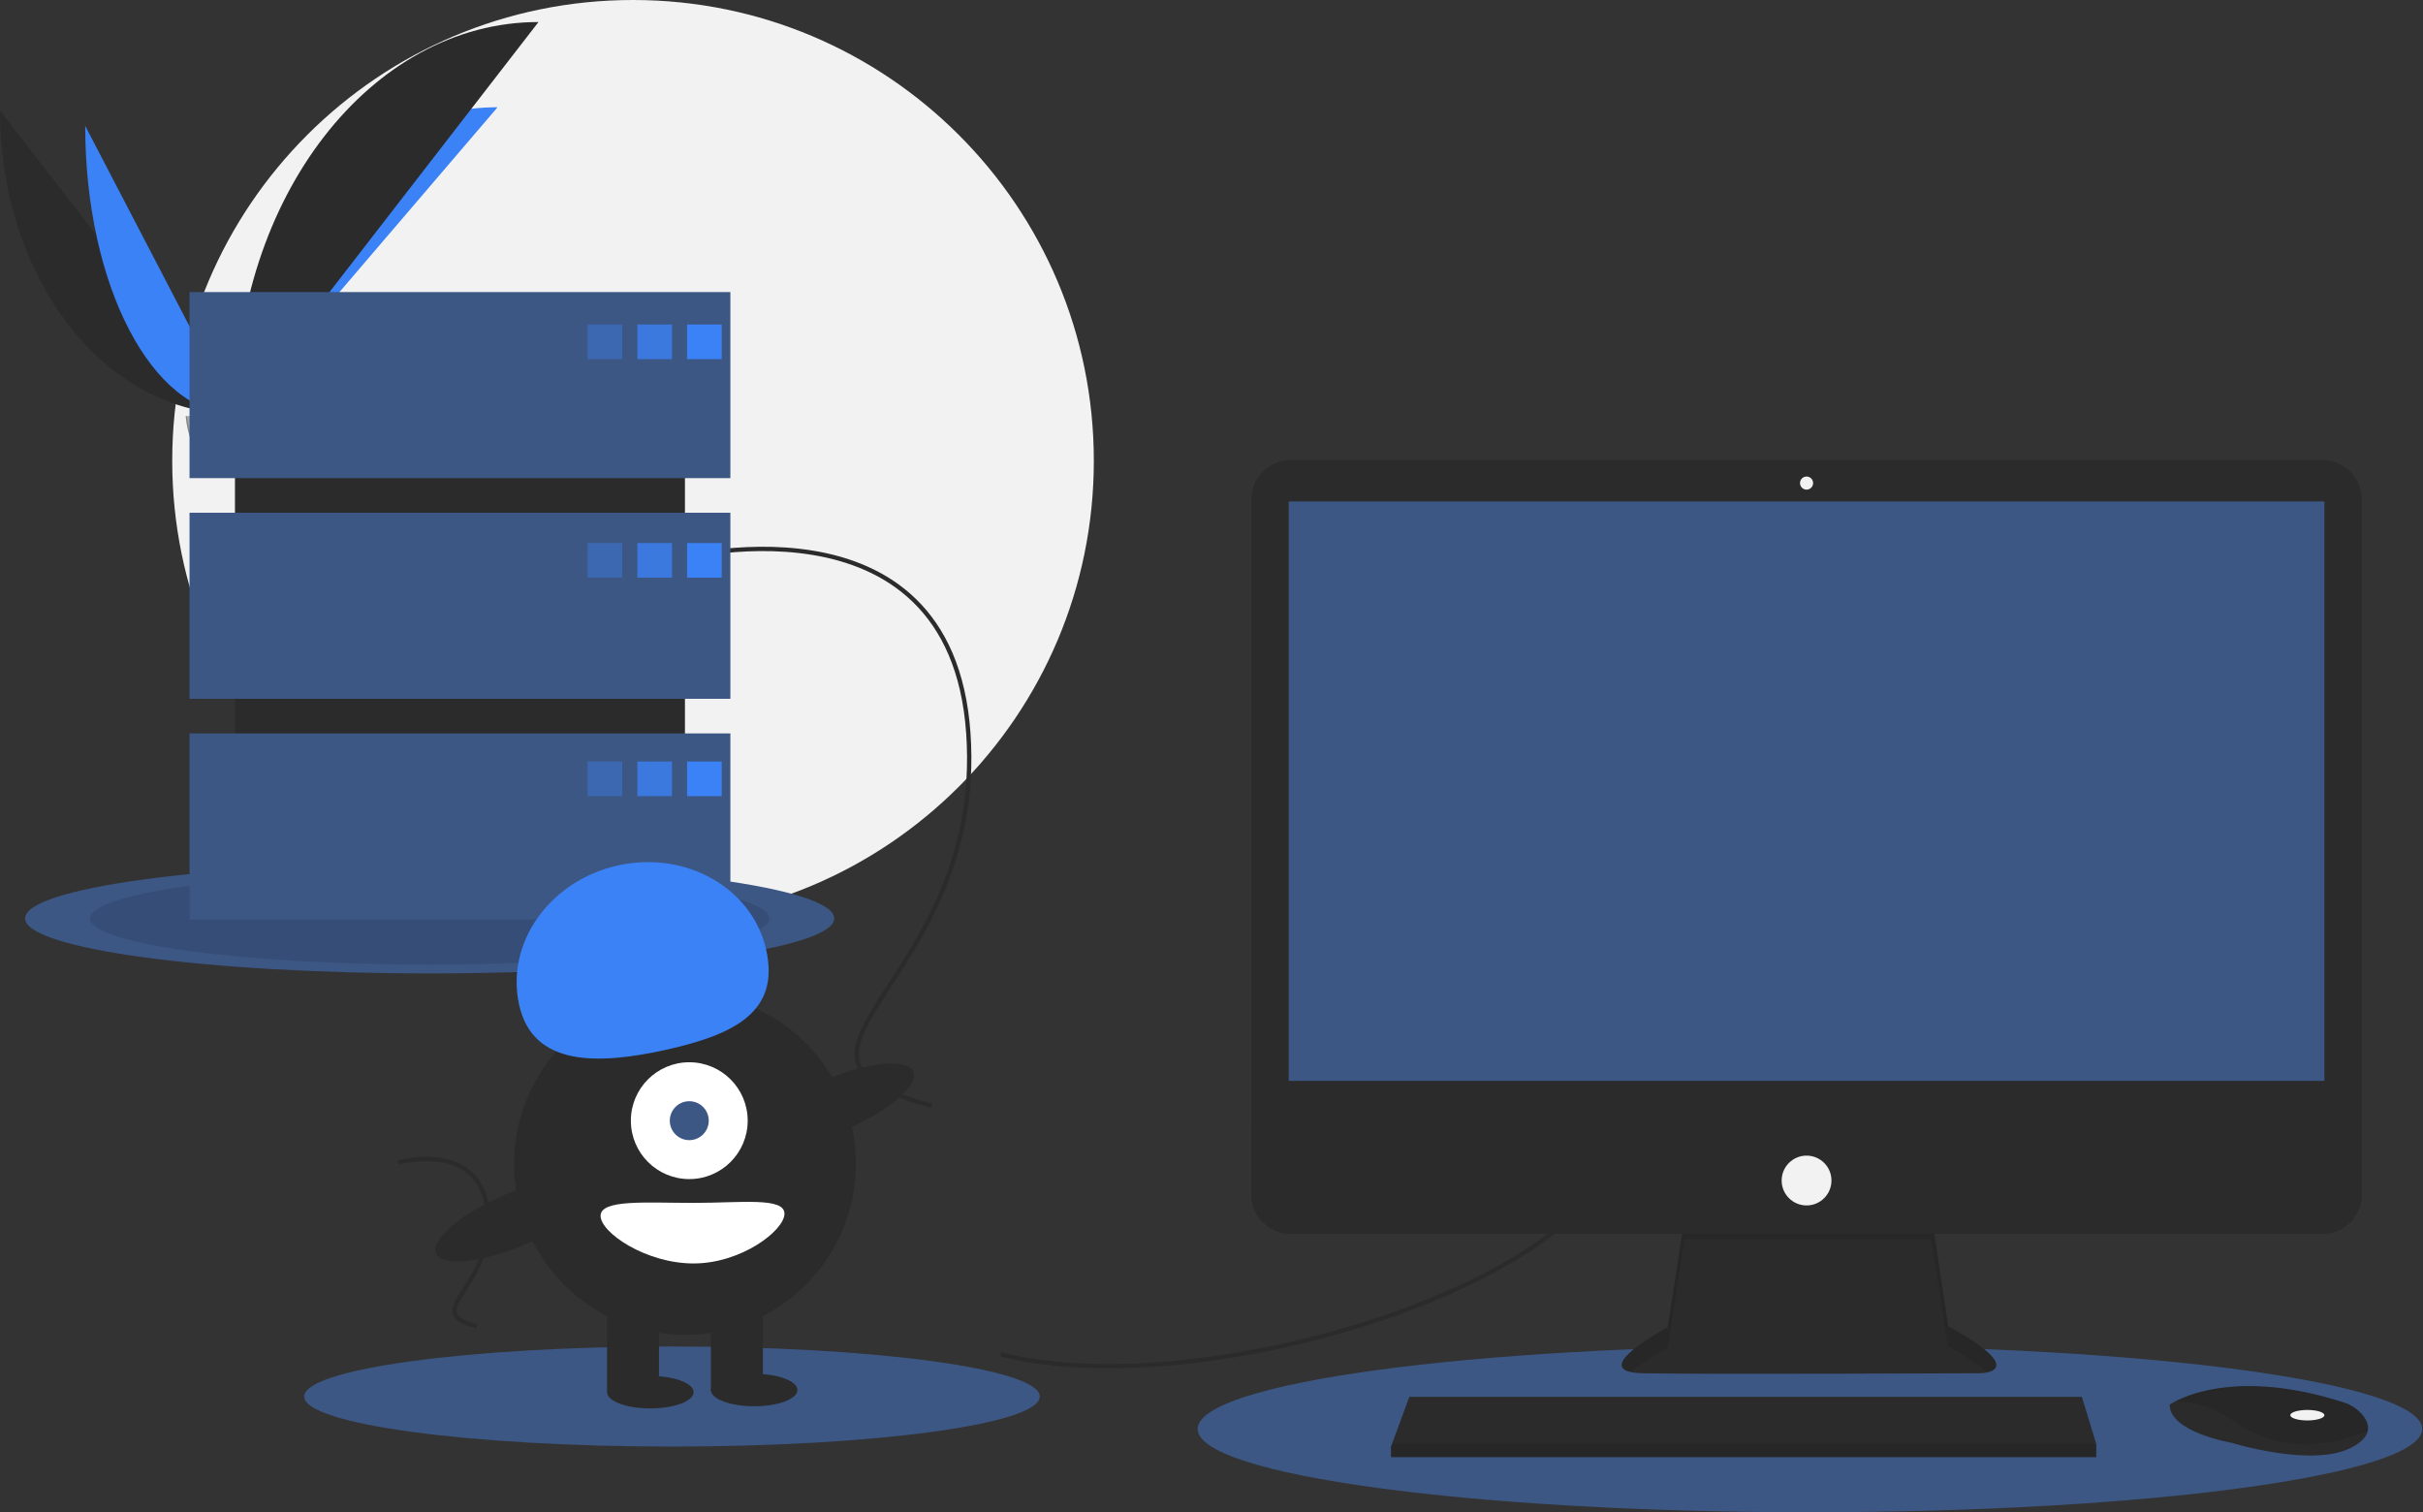 <svg width="1120" height="699" viewBox="0 0 1120 699" fill="none" xmlns="http://www.w3.org/2000/svg">
<rect x="0" y="0" width="1120" height="699" fill="#333333" stroke="none"/>
<g clip-path="url(#clip0_252_2)">
<path d="M292.609 426C410.246 426 505.609 330.637 505.609 213C505.609 95.363 410.246 0 292.609 0C174.972 0 79.609 95.363 79.609 213C79.609 330.637 174.972 426 292.609 426Z" fill="#F2F2F2"/>
<path d="M0 51.142C0 128.64 48.618 191.351 108.701 191.351Z" fill="#2B2B2B"/>
<path d="M108.701 191.351C108.701 112.982 162.956 49.567 230.004 49.567Z" fill="#3B82F6"/>
<path d="M39.384 58.168C39.384 131.782 70.387 191.351 108.701 191.351Z" fill="#3B82F6"/>
<path d="M108.701 191.351C108.701 91.213 171.411 10.183 248.909 10.183Z" fill="#2B2B2B"/>
<path d="M85.833 192.339C85.833 192.339 101.249 191.864 105.894 188.556C110.54 185.248 129.607 181.298 130.76 186.603C131.912 191.909 153.927 212.991 136.523 213.132C119.118 213.272 96.083 210.421 91.446 207.596C86.809 204.772 85.833 192.339 85.833 192.339Z" fill="#A8A8A8"/>
<path opacity="0.2" d="M136.833 211.285C119.429 211.425 96.394 208.574 91.757 205.749C88.226 203.598 86.819 195.88 86.348 192.319C86.022 192.333 85.833 192.339 85.833 192.339C85.833 192.339 86.809 204.772 91.446 207.596C96.083 210.421 119.118 213.272 136.523 213.132C141.546 213.091 143.282 211.304 143.186 208.656C142.489 210.256 140.572 211.255 136.833 211.285Z" fill="black"/>
<path d="M198.609 449.94C301.886 449.94 385.609 438.55 385.609 424.5C385.609 410.45 301.886 399.06 198.609 399.06C95.332 399.06 11.609 410.45 11.609 424.5C11.609 438.55 95.332 449.94 198.609 449.94Z" fill="#3C5784"/>
<path opacity="0.1" d="M198.609 445.859C285.318 445.859 355.609 436.296 355.609 424.5C355.609 412.704 285.318 403.141 198.609 403.141C111.9 403.141 41.609 412.704 41.609 424.5C41.609 436.296 111.9 445.859 198.609 445.859Z" fill="black"/>
<path d="M836.609 699C992.906 699 1119.61 681.763 1119.61 660.5C1119.61 639.237 992.906 622 836.609 622C680.313 622 553.609 639.237 553.609 660.5C553.609 681.763 680.313 699 836.609 699Z" fill="#3C5784"/>
<path d="M310.609 668.627C404.498 668.627 480.609 658.273 480.609 645.5C480.609 632.727 404.498 622.373 310.609 622.373C216.721 622.373 140.609 632.727 140.609 645.5C140.609 658.273 216.721 668.627 310.609 668.627Z" fill="#3C5784"/>
<path d="M462.609 626C552.609 649 725.609 596 744.609 536" stroke="#2B2B2B" stroke-width="2" stroke-miterlimit="10"/>
<path d="M309.609 259C309.609 259 439.609 223 447.609 339C455.609 455 340.609 488 430.609 511" stroke="#2B2B2B" stroke-width="2" stroke-miterlimit="10"/>
<path d="M184.011 537.283C184.011 537.283 223.084 526.463 225.488 561.328C227.893 596.192 193.329 606.111 220.379 613.024" stroke="#2B2B2B" stroke-width="2" stroke-miterlimit="10"/>
<path d="M778.705 563.24L770.827 613.535C770.827 613.535 732.045 634.138 759.314 634.744C786.582 635.35 915.047 634.744 915.047 634.744C915.047 634.744 939.892 634.744 900.504 612.929L892.626 560.21L778.705 563.24Z" fill="#2B2B2B"/>
<path opacity="0.1" d="M753.828 634.198C760.021 628.688 770.827 622.946 770.827 622.946L778.705 572.651L892.626 572.758L900.504 622.34C909.689 627.427 915.379 631.327 918.707 634.318C923.766 633.164 929.295 628.875 900.504 612.929L892.626 560.21L778.705 563.24L770.827 613.535C770.827 613.535 738.239 630.85 753.828 634.198Z" fill="black"/>
<path d="M1073.64 212.689H596.479C586.512 212.689 578.433 220.768 578.433 230.734V552.163C578.433 562.129 586.512 570.208 596.479 570.208H1073.64C1083.61 570.208 1091.69 562.129 1091.69 552.163V230.734C1091.69 220.768 1083.61 212.689 1073.64 212.689Z" fill="#2B2B2B"/>
<path d="M1074.42 231.777H595.703V499.613H1074.42V231.777Z" fill="#3C5784"/>
<path d="M835.06 226.323C836.733 226.323 838.089 224.966 838.089 223.293C838.089 221.62 836.733 220.263 835.06 220.263C833.386 220.263 832.03 221.62 832.03 223.293C832.03 224.966 833.386 226.323 835.06 226.323Z" fill="#F2F2F2"/>
<path d="M1091.69 520.822V552.163C1091.69 554.533 1091.22 556.879 1090.31 559.069C1089.41 561.258 1088.08 563.248 1086.4 564.924C1084.73 566.599 1082.74 567.929 1080.55 568.835C1078.36 569.742 1076.01 570.209 1073.64 570.208H596.479C594.109 570.209 591.762 569.742 589.572 568.835C587.383 567.929 585.393 566.599 583.718 564.924C582.042 563.248 580.713 561.258 579.806 559.069C578.899 556.879 578.433 554.533 578.433 552.163V520.822H1091.69Z" fill="#2B2B2B"/>
<path d="M968.978 667.466V673.526H642.968V668.678L643.417 667.466L651.452 645.651H962.312L968.978 667.466Z" fill="#2B2B2B"/>
<path d="M1094.44 661.534C1093.84 664.073 1091.6 666.751 1086.54 669.284C1068.36 678.373 1031.39 666.86 1031.39 666.86C1031.39 666.86 1002.91 662.012 1002.91 649.287C1003.71 648.739 1004.55 648.244 1005.41 647.803C1013.05 643.759 1038.39 633.781 1083.33 648.225C1086.64 649.264 1089.59 651.202 1091.87 653.822C1093.69 655.954 1095.12 658.657 1094.44 661.534Z" fill="#2B2B2B"/>
<path opacity="0.1" d="M1094.44 661.534C1072.19 670.06 1052.35 670.696 1032 656.559C1021.73 649.432 1012.41 647.669 1005.41 647.802C1013.05 643.759 1038.39 633.781 1083.33 648.225C1086.64 649.264 1089.59 651.202 1091.87 653.822C1093.69 655.953 1095.12 658.657 1094.44 661.534Z" fill="black"/>
<path d="M1066.54 656.559C1070.89 656.559 1074.42 655.473 1074.42 654.135C1074.42 652.796 1070.89 651.711 1066.54 651.711C1062.19 651.711 1058.66 652.796 1058.66 654.135C1058.66 655.473 1062.19 656.559 1066.54 656.559Z" fill="#F2F2F2"/>
<path d="M835.06 557.18C841.418 557.18 846.573 552.026 846.573 545.667C846.573 539.308 841.418 534.154 835.06 534.154C828.701 534.154 823.546 539.308 823.546 545.667C823.546 552.026 828.701 557.18 835.06 557.18Z" fill="#F2F2F2"/>
<path opacity="0.1" d="M968.978 667.466V673.526H642.968V668.678L643.417 667.466H968.978Z" fill="black"/>
<path d="M316.609 159H108.609V401H316.609V159Z" fill="#2B2B2B"/>
<path d="M337.609 135H87.609V221H337.609V135Z" fill="#3C5784"/>
<path d="M337.609 237H87.609V323H337.609V237Z" fill="#3C5784"/>
<path d="M337.609 339H87.609V425H337.609V339Z" fill="#3C5784"/>
<path opacity="0.4" d="M287.609 150H271.609V166H287.609V150Z" fill="#3B82F6"/>
<path opacity="0.8" d="M310.609 150H294.609V166H310.609V150Z" fill="#3B82F6"/>
<path d="M333.609 150H317.609V166H333.609V150Z" fill="#3B82F6"/>
<path opacity="0.4" d="M287.609 251H271.609V267H287.609V251Z" fill="#3B82F6"/>
<path opacity="0.8" d="M310.609 251H294.609V267H310.609V251Z" fill="#3B82F6"/>
<path d="M333.609 251H317.609V267H333.609V251Z" fill="#3B82F6"/>
<path opacity="0.4" d="M287.609 352H271.609V368H287.609V352Z" fill="#3B82F6"/>
<path opacity="0.8" d="M310.609 352H294.609V368H310.609V352Z" fill="#3B82F6"/>
<path d="M333.609 352H317.609V368H333.609V352Z" fill="#3B82F6"/>
<path d="M316.609 617C360.24 617 395.609 581.63 395.609 538C395.609 494.37 360.24 459 316.609 459C272.979 459 237.609 494.37 237.609 538C237.609 581.63 272.979 617 316.609 617Z" fill="#2B2B2B"/>
<path d="M304.609 600H280.609V643H304.609V600Z" fill="#2B2B2B"/>
<path d="M352.609 600H328.609V643H352.609V600Z" fill="#2B2B2B"/>
<path d="M300.609 651C311.655 651 320.609 647.642 320.609 643.5C320.609 639.358 311.655 636 300.609 636C289.563 636 280.609 639.358 280.609 643.5C280.609 647.642 289.563 651 300.609 651Z" fill="#2B2B2B"/>
<path d="M348.609 650C359.655 650 368.609 646.642 368.609 642.5C368.609 638.358 359.655 635 348.609 635C337.563 635 328.609 638.358 328.609 642.5C328.609 646.642 337.563 650 348.609 650Z" fill="#2B2B2B"/>
<path d="M318.609 545C333.521 545 345.609 532.912 345.609 518C345.609 503.088 333.521 491 318.609 491C303.697 491 291.609 503.088 291.609 518C291.609 532.912 303.697 545 318.609 545Z" fill="white"/>
<path d="M318.609 527C323.58 527 327.609 522.971 327.609 518C327.609 513.029 323.58 509 318.609 509C313.639 509 309.609 513.029 309.609 518C309.609 522.971 313.639 527 318.609 527Z" fill="#3C5784"/>
<path d="M239.976 464.532C233.598 435.965 253.988 407.098 285.52 400.057C317.053 393.017 347.785 410.467 354.164 439.035C360.543 467.603 339.646 478.139 308.114 485.18C276.581 492.221 246.355 493.1 239.976 464.532Z" fill="#3B82F6"/>
<path d="M390.704 522.244C410.759 513.66 424.833 501.597 422.138 495.301C419.443 489.005 401.001 490.86 380.945 499.444C360.89 508.028 346.816 520.09 349.511 526.386C352.205 532.682 370.648 530.827 390.704 522.244Z" fill="#2B2B2B"/>
<path d="M242.704 575.244C262.759 566.66 276.833 554.597 274.138 548.301C271.443 542.005 253.001 543.86 232.945 552.444C212.89 561.027 198.816 573.09 201.511 579.386C204.205 585.682 222.648 583.827 242.704 575.244Z" fill="#2B2B2B"/>
<path d="M362.609 561C362.609 568.732 342.701 584 320.609 584C298.518 584 277.609 569.732 277.609 562C277.609 554.268 298.518 556 320.609 556C342.701 556 362.609 553.268 362.609 561Z" fill="white"/>
</g>
<defs>
<clipPath id="clip0_252_2">
<rect width="1119.61" height="699" fill="white"/>
</clipPath>
</defs>
</svg>
